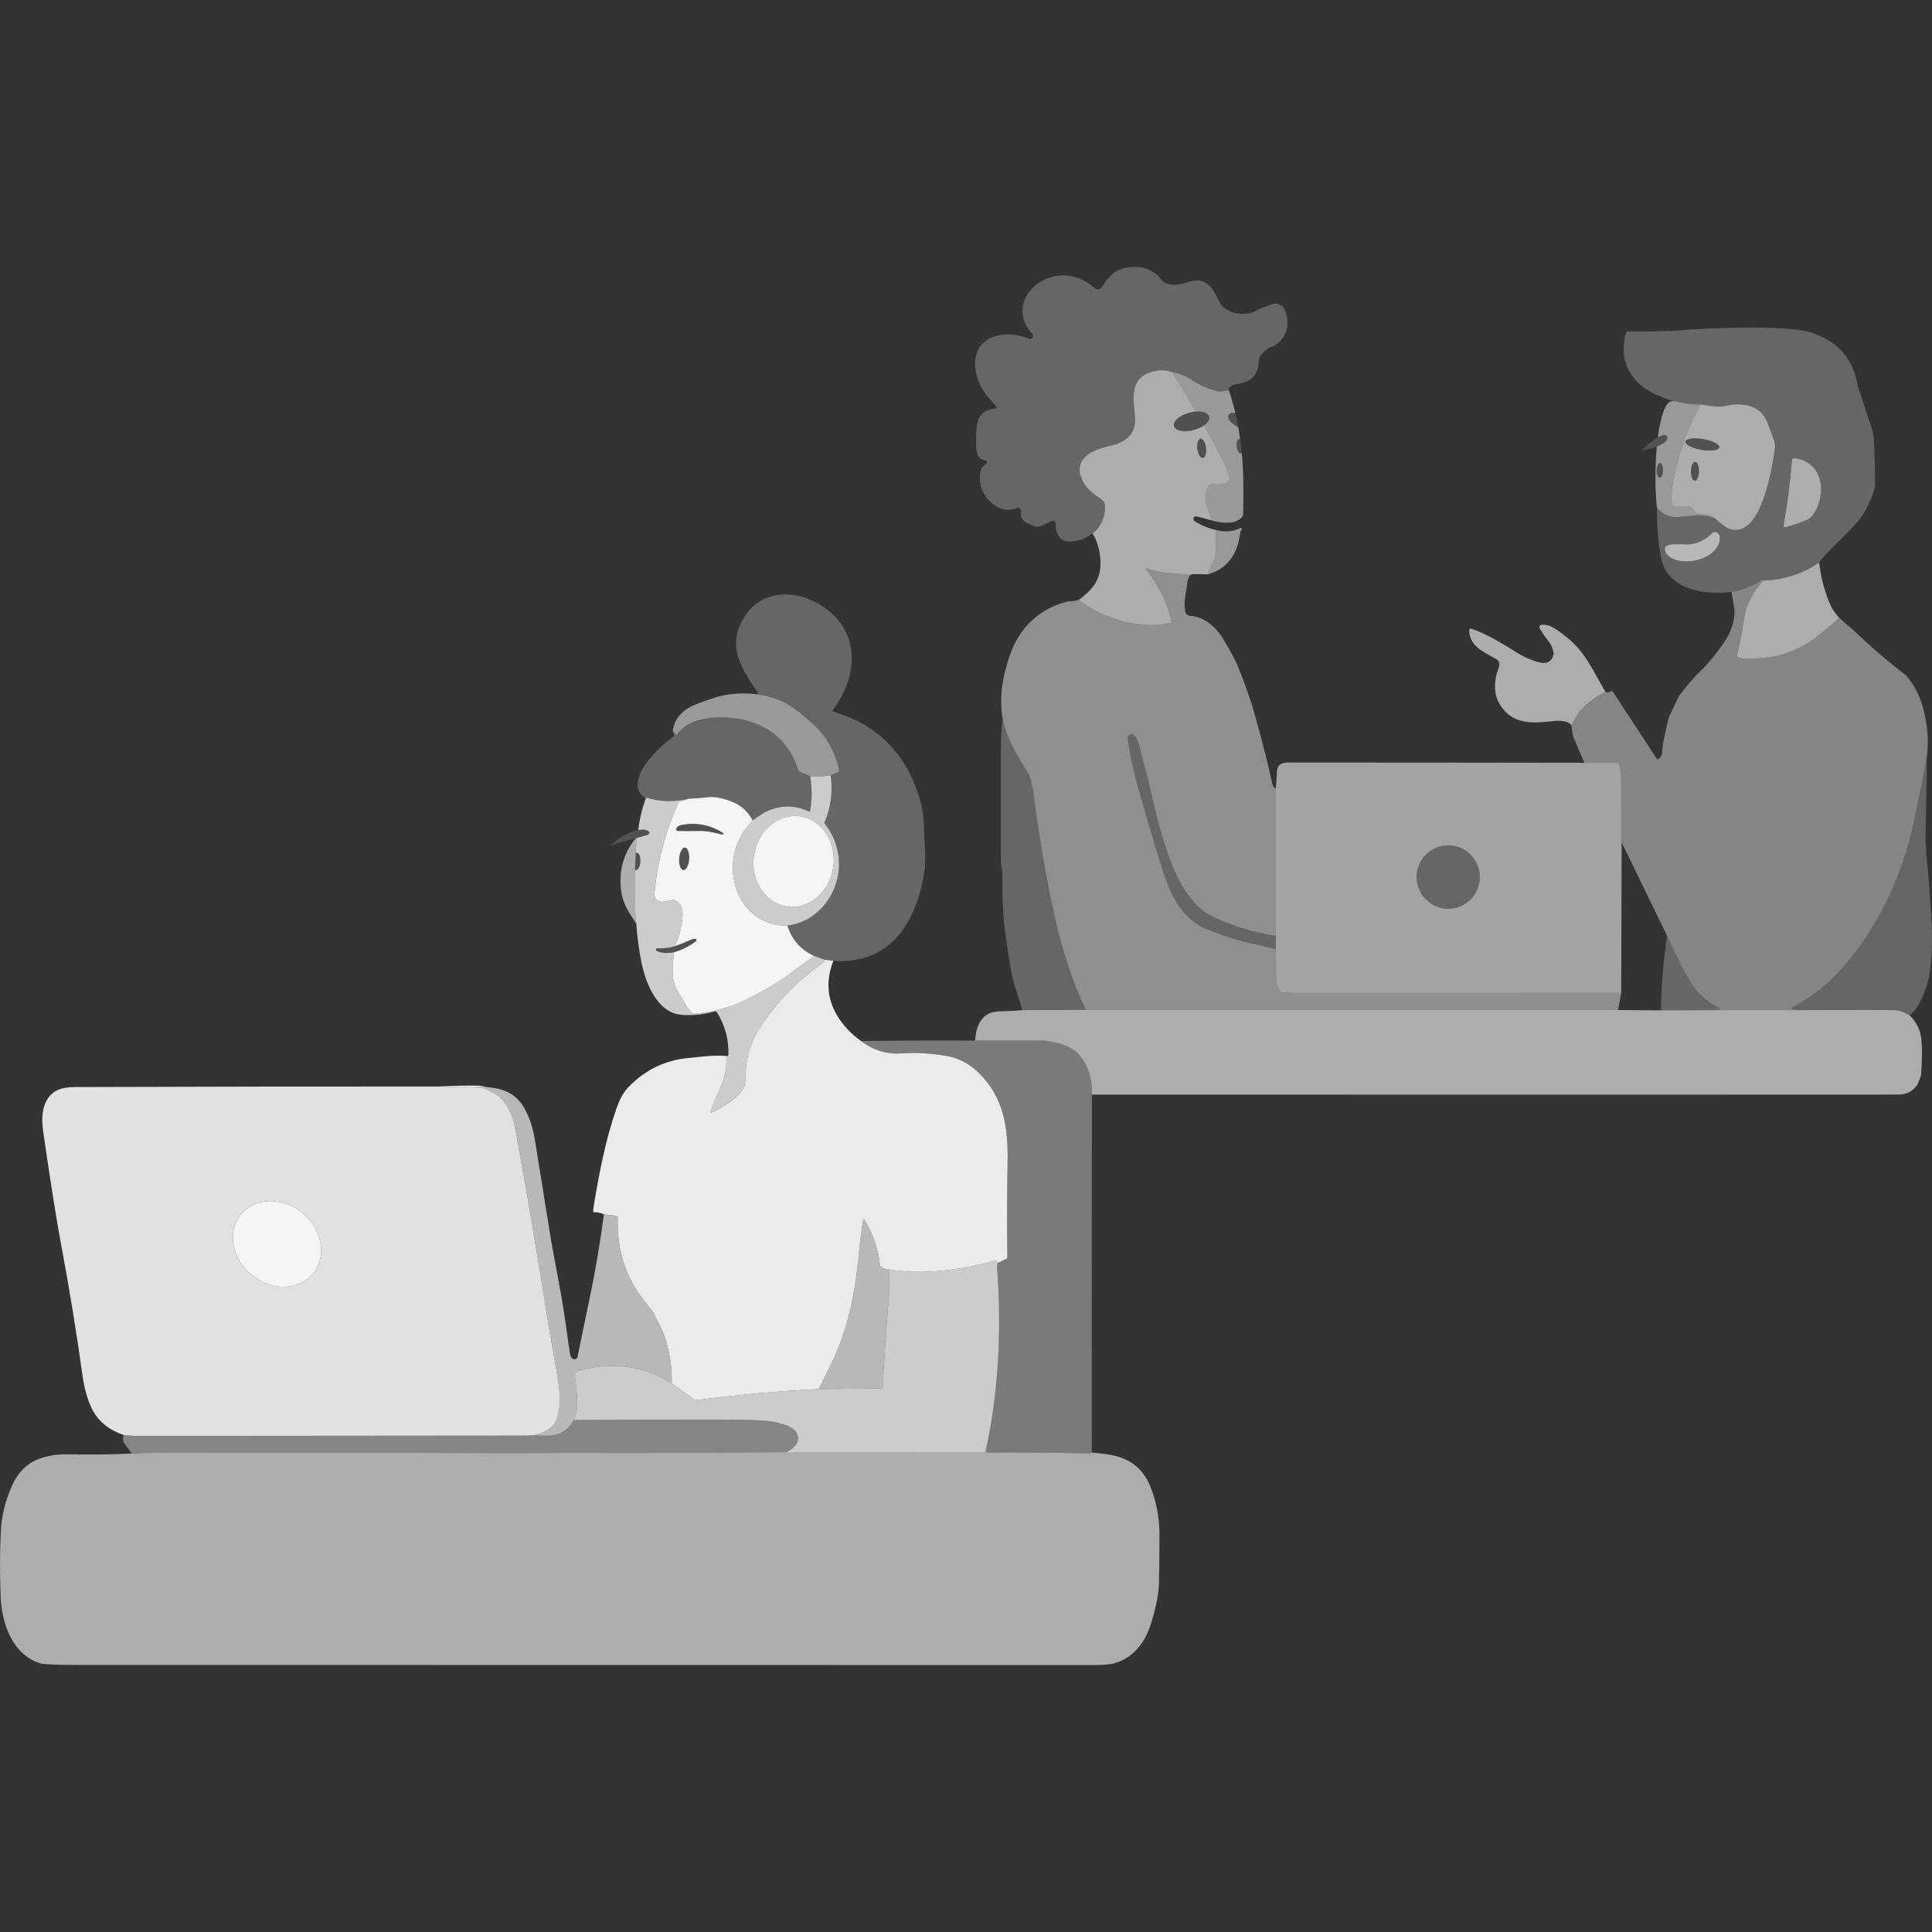 <?xml version="1.0" encoding="UTF-8" standalone="no"?>
<!DOCTYPE svg PUBLIC "-//W3C//DTD SVG 1.1//EN" "http://www.w3.org/Graphics/SVG/1.1/DTD/svg11.dtd">
<svg width="100%" height="100%" viewBox="0 0 300 300" version="1.1" xmlns="http://www.w3.org/2000/svg" xmlns:xlink="http://www.w3.org/1999/xlink" xml:space="preserve" xmlns:serif="http://www.serif.com/" style="fill-rule:evenodd;clip-rule:evenodd;stroke-linejoin:round;stroke-miterlimit:2;">
    <rect x="0" y="0" width="300" height="300" fill="#333333" stroke="none"/>
    <path d="M190.82,60.595C190.027,60.802 189.394,60.848 188.922,60.733C187.614,60.42 186.257,59.8 184.854,58.88C183.966,58.3 183.021,57.94 182.018,57.802C180.966,57.4 179.855,57.393 178.678,57.785C175.383,58.883 175.977,61.742 176.245,64.785C176.475,67.35 174.803,68.663 172.544,69.184C170.141,69.737 166.801,70.806 167.857,74.053C168.24,75.237 169.109,76.262 170.459,77.13C171.099,77.538 171.607,77.908 171.597,78.643C171.571,80.453 170.918,81.844 169.643,82.824C168.571,83.638 167.437,84.057 166.247,84.086C165.444,84.106 164.824,83.925 164.398,83.232C164.041,82.659 163.89,82.055 163.942,81.422C163.972,81.047 163.592,80.776 163.251,80.928L161.51,81.706C161.271,81.811 161.002,81.825 160.756,81.742C159.635,81.356 158.294,80.944 158.543,79.424C158.609,79.029 158.212,78.715 157.845,78.877C156.842,79.319 155.852,79.263 154.872,78.706C152.793,77.525 151.672,75.221 152.341,72.906C152.377,72.777 152.446,72.662 152.541,72.566L153.203,71.9C153.347,71.755 153.255,71.508 153.052,71.495C152.213,71.435 151.81,70.852 151.646,70.024C151.498,69.259 151.505,68.023 151.666,66.315C151.829,64.551 152.787,63.595 154.534,63.44C154.721,63.423 154.806,63.193 154.672,63.058C154.144,62.53 153.79,62.052 153.491,61.722C151.312,59.313 150.537,55.207 152.692,53.235C154.517,51.565 157.563,51.659 159.687,52.583C160.136,52.836 160.622,52.316 160.34,51.884C155.157,46.388 163.916,39.249 169.961,44.742C170.435,45.172 171.02,44.818 171.397,44.175C172.613,42.098 174.478,41.208 176.999,41.501C178.396,41.663 179.55,42.358 180.464,43.585C180.605,43.773 181.574,44.769 184.638,43.76C187.513,42.813 188.586,45.22 189.401,46.974C190.202,48.7 193.312,49.151 194.839,48.349C195.949,47.767 196.898,47.479 197.564,47.218C198.032,47.037 198.57,47.165 199.176,47.597C199.258,47.657 199.338,47.73 199.38,47.825C201.173,51.884 197.947,53.661 197.816,53.697C197.026,53.931 196.328,54.436 195.724,55.207C195.525,55.461 195.461,55.865 195.423,56.407C195.212,59.418 192.686,59.503 191.633,59.718C191.538,59.737 191.446,59.774 191.361,59.823C190.912,60.084 190.732,60.341 190.82,60.595Z" style="fill:white;fill-opacity:0.25;fill-rule:nonzero;"/>
    <path d="M282.469,87.364C280.295,88.851 277.86,89.751 275.162,90.064C274.804,90.104 274.447,90.114 274.09,90.097L273.788,90.064C273.693,90.054 273.595,90.074 273.513,90.127C272.08,91.024 270.536,91.624 268.887,91.927C258.738,92.892 258.024,86.947 258.024,86.947C257.243,83.76 257.279,78.739 257.279,78.739C258.132,79.869 259.259,80.384 260.662,80.275C261.423,80.216 262.183,80.14 262.941,80.051C264.14,79.906 265.278,80.071 266.35,80.542C267.487,81.462 268.405,82.547 270.008,82.237C273.87,81.492 275.296,72.095 275.637,69.286C275.663,69.088 275.64,68.887 275.575,68.699C275.149,67.469 274.755,66.407 274.398,65.507C273.316,62.797 270.326,62.428 267.779,63.064C267.212,63.206 265.966,63.123 264.045,62.81C262.691,62.807 261.269,62.619 259.774,62.253C250.851,59.714 252.182,53.657 252.231,52.856C252.247,52.609 252.332,52.217 252.49,51.679C252.529,51.544 252.657,51.455 252.798,51.462C253.696,51.504 259.617,51.452 261.351,51.264C263.118,51.076 276.761,50.334 280.879,51.544C282.862,52.124 284.452,53.001 285.652,54.178C287.13,55.629 288.055,57.476 288.422,59.714C288.455,59.925 288.511,60.133 288.586,60.331C288.976,61.363 289.353,62.513 289.723,63.783C290.061,64.95 290.628,66.183 290.864,67.314C291.117,68.537 291.169,75.379 291.169,75.379C291.169,75.488 291.156,75.593 291.127,75.695C290.609,77.568 289.786,79.263 288.658,80.779C287.937,81.752 282.747,86.658 282.469,87.364ZM266.802,84.667C267.13,84.018 267.33,82.57 266.173,82.623C266.068,82.626 265.963,82.665 265.881,82.735C265.881,82.735 264.719,84.132 262.787,84.472C261.588,84.683 259.577,84.228 258.738,84.815C258.476,84.996 258.457,85.329 258.584,85.623C259.631,88.044 265.339,87.564 266.802,84.667ZM277.247,81.877C278.26,81.604 279.391,81.208 280.646,80.69C280.994,80.549 281.308,80.265 281.594,79.843C283.711,76.717 283.108,71.6 278.571,71.152C278.41,71.135 278.269,71.257 278.256,71.419C277.978,74.973 277.542,78.366 276.948,81.6C276.916,81.775 277.076,81.924 277.247,81.877Z" style="fill:white;fill-opacity:0.25;"/>
    <path d="M266.802,84.667C265.339,87.564 259.631,88.044 258.584,85.623C258.457,85.329 258.476,84.996 258.738,84.815C259.577,84.228 261.588,84.683 262.787,84.472C264.719,84.132 265.881,82.735 265.881,82.735C265.963,82.665 266.068,82.626 266.173,82.623C267.33,82.57 267.13,84.018 266.802,84.667Z" style="fill:white;fill-opacity:0.65;fill-rule:nonzero;"/>
    <path d="M188.227,80.835C187.404,80.588 186.598,80.371 185.801,80.179C185.497,80.107 185.231,80.397 185.329,80.697C185.369,80.812 185.487,80.931 185.68,81.047C186.686,81.656 187.739,82.075 188.83,82.299C188.667,84.119 189.178,85.745 188.263,87.44C187.893,88.125 187.667,88.706 187.581,89.177L185.208,89.151C185.113,89.147 185.018,89.177 184.936,89.23L184.743,89.359L184.625,89.296C184.539,89.25 184.444,89.223 184.346,89.213C183.431,89.138 182.51,89.058 181.586,88.983C180.35,88.88 179.163,88.633 178.032,88.247C177.944,88.218 177.871,88.323 177.93,88.396C179.91,90.803 181.228,93.506 181.884,96.51C181.907,96.619 181.838,96.728 181.73,96.754C177.016,97.786 171.246,96.068 167.502,93.16C169.735,91.472 171.053,89.985 170.863,86.899C170.764,85.336 170.358,83.978 169.643,82.824C170.918,81.844 171.571,80.453 171.597,78.643C171.607,77.908 171.099,77.538 170.459,77.13C169.109,76.262 168.24,75.237 167.857,74.053C166.801,70.806 170.141,69.737 172.544,69.184C174.803,68.663 176.475,67.35 176.245,64.785C175.977,61.742 175.383,58.883 178.678,57.785C179.855,57.393 180.966,57.4 182.018,57.802C182.018,57.802 183.759,60.615 185.69,63.908C185.365,63.931 185.019,63.989 184.666,64.084C183.156,64.492 182.094,65.422 182.292,66.165C182.49,66.905 183.874,67.179 185.382,66.772C185.994,66.607 186.532,66.356 186.943,66.067C188.802,69.312 190.532,72.539 190.778,73.704C190.978,74.653 190.623,75.148 189.709,75.194C189.155,75.222 188.715,75.211 188.385,75.151C188.299,75.136 188.211,75.144 188.129,75.174C186.244,75.878 187.657,79.668 188.227,80.835ZM186.416,68.123C186.041,68.168 185.821,68.874 185.921,69.699C186.021,70.522 186.408,71.155 186.78,71.108C187.155,71.063 187.375,70.357 187.275,69.532C187.175,68.709 186.788,68.076 186.416,68.123Z" style="fill:white;fill-opacity:0.6;"/>
    <path d="M182.018,57.802C183.021,57.94 183.966,58.3 184.854,58.88C186.257,59.8 187.614,60.42 188.922,60.733C189.394,60.848 190.027,60.802 190.82,60.595C191.212,61.791 191.538,62.96 191.809,64.104C191.309,64.057 190.915,64.175 190.773,64.459C190.526,64.955 191.142,65.772 192.151,66.281L192.278,66.343C192.392,66.969 192.49,67.588 192.576,68.201C192.521,68.171 192.466,68.158 192.41,68.165C192.127,68.199 191.96,68.733 192.036,69.357C192.112,69.98 192.404,70.459 192.686,70.423C192.737,70.417 192.783,70.395 192.826,70.36C193.13,73.624 193.103,76.744 193.033,79.846C193.033,79.949 193.004,80.047 192.951,80.13C192.059,81.574 189.542,81.211 188.227,80.835C187.657,79.668 186.244,75.878 188.129,75.174C188.211,75.144 188.299,75.136 188.385,75.151C188.715,75.211 189.155,75.222 189.709,75.194C190.623,75.148 190.978,74.653 190.778,73.704C190.532,72.539 188.802,69.312 186.943,66.067C187.547,65.642 187.875,65.134 187.757,64.692C187.605,64.124 186.757,63.831 185.69,63.908C183.759,60.615 182.018,57.802 182.018,57.802Z" style="fill:white;fill-opacity:0.5;"/>
    <path d="M257.429,67.924C257.832,64.821 258.549,62.475 259.525,62.322C259.58,62.314 259.633,62.25 259.774,62.253C261.269,62.619 262.691,62.807 264.045,62.81C261.859,66.836 260.393,71.178 259.646,75.844C259.544,76.487 259.525,77.242 259.59,78.102C259.613,78.435 259.889,78.692 260.22,78.692L262.242,78.692C262.432,78.692 262.61,78.778 262.724,78.923L263.144,79.447C263.324,79.675 263.6,79.8 263.888,79.79C265.071,79.744 265.891,79.995 266.35,80.542C265.278,80.071 264.14,79.906 262.941,80.051C262.183,80.14 261.423,80.216 260.662,80.275C259.259,80.384 258.132,79.869 257.279,78.739C256.974,75.889 256.986,72.38 257.272,69.337C258.284,68.935 259.178,68.368 258.851,67.725C258.671,67.372 258.089,67.548 257.429,67.924ZM257.761,71.906C258.032,71.911 258.243,72.43 258.23,73.066C258.217,73.701 257.986,74.21 257.713,74.205C257.441,74.2 257.231,73.681 257.244,73.045C257.256,72.41 257.488,71.901 257.761,71.906Z" style="fill:white;fill-opacity:0.5;"/>
    <path d="M266.35,80.542C265.891,79.995 265.071,79.744 263.888,79.79C263.6,79.8 263.324,79.675 263.144,79.447L262.724,78.923C262.61,78.778 262.432,78.692 262.242,78.692L260.22,78.692C259.889,78.692 259.613,78.435 259.59,78.102C259.525,77.242 259.544,76.487 259.646,75.844C260.393,71.178 261.859,66.836 264.045,62.81C265.966,63.123 267.212,63.206 267.779,63.064C270.326,62.428 273.316,62.797 274.398,65.507C274.755,66.407 275.149,67.469 275.575,68.699C275.64,68.887 275.663,69.088 275.637,69.286C275.296,72.095 273.87,81.492 270.008,82.237C268.405,82.547 267.487,81.462 266.35,80.542ZM261.697,68.561C261.62,69.025 262.737,69.602 264.198,69.854C265.658,70.103 266.904,69.932 266.984,69.47C267.061,69.005 265.943,68.428 264.483,68.177C263.023,67.927 261.777,68.099 261.697,68.561ZM263.217,71.716C262.868,71.709 262.573,72.359 262.557,73.17C262.541,73.981 262.809,74.644 263.156,74.65C263.504,74.657 263.8,74.007 263.816,73.196C263.832,72.385 263.563,71.722 263.217,71.716Z" style="fill:white;fill-opacity:0.6;fill-rule:nonzero;"/>
    <path d="M185.69,63.908C186.757,63.831 187.605,64.124 187.757,64.692C187.875,65.134 187.547,65.642 186.943,66.067C186.532,66.356 185.994,66.607 185.382,66.772C183.874,67.179 182.49,66.905 182.292,66.165C182.094,65.422 183.156,64.492 184.666,64.084C185.019,63.989 185.365,63.931 185.69,63.908Z" style="fill:white;fill-opacity:0.15;"/>
    <path d="M192.278,66.343C192.235,66.323 192.193,66.303 192.151,66.281C191.142,65.772 190.526,64.955 190.773,64.459C190.915,64.175 191.309,64.057 191.809,64.104C191.989,64.861 192.144,65.606 192.278,66.343Z" style="fill:white;fill-opacity:0.15;"/>
    <path d="M261.697,68.561C261.777,68.099 263.023,67.927 264.483,68.177C265.943,68.428 267.061,69.005 266.984,69.47C266.904,69.932 265.658,70.103 264.198,69.854C262.737,69.602 261.62,69.025 261.697,68.561Z" style="fill:white;fill-opacity:0.15;fill-rule:nonzero;"/>
    <path d="M257.272,69.337C256.193,69.766 254.98,70.008 254.973,69.958C254.947,69.792 256.303,68.567 257.429,67.924C258.089,67.548 258.671,67.372 258.851,67.725C259.178,68.368 258.284,68.935 257.272,69.337Z" style="fill:white;fill-opacity:0.15;"/>
    <path d="M186.416,68.123C186.788,68.076 187.175,68.709 187.275,69.532C187.375,70.357 187.155,71.063 186.78,71.108C186.408,71.155 186.021,70.522 185.921,69.699C185.821,68.874 186.041,68.168 186.416,68.123Z" style="fill:white;fill-opacity:0.15;fill-rule:nonzero;"/>
    <path d="M192.826,70.36C192.783,70.395 192.737,70.417 192.686,70.423C192.404,70.459 192.112,69.98 192.036,69.357C191.96,68.733 192.127,68.199 192.41,68.165C192.466,68.158 192.521,68.171 192.576,68.201C192.677,68.928 192.759,69.647 192.826,70.36Z" style="fill:white;fill-opacity:0.15;"/>
    <path d="M277.247,81.877C277.076,81.924 276.916,81.775 276.948,81.6C277.542,78.366 277.978,74.973 278.256,71.419C278.269,71.257 278.41,71.135 278.571,71.152C283.108,71.6 283.711,76.717 281.594,79.843C281.308,80.265 280.994,80.549 280.646,80.69C279.391,81.208 278.26,81.604 277.247,81.877Z" style="fill:white;fill-opacity:0.6;fill-rule:nonzero;"/>
    <path d="M263.217,71.716C263.563,71.722 263.832,72.385 263.816,73.196C263.8,74.007 263.504,74.657 263.156,74.65C262.809,74.644 262.541,73.981 262.557,73.17C262.573,72.359 262.868,71.709 263.217,71.716Z" style="fill:white;fill-opacity:0.15;fill-rule:nonzero;"/>
    <path d="M257.761,71.906C258.032,71.911 258.243,72.43 258.23,73.066C258.217,73.701 257.986,74.21 257.713,74.205C257.441,74.2 257.231,73.681 257.244,73.045C257.256,72.41 257.488,71.901 257.761,71.906Z" style="fill:white;fill-opacity:0.15;"/>
    <path d="M187.581,89.177C187.667,88.706 187.893,88.125 188.263,87.44C189.178,85.745 188.667,84.119 188.83,82.299C190.204,82.659 191.466,82.557 192.61,81.996C192.748,81.927 192.886,82.092 192.794,82.217C192.672,82.379 192.6,82.563 192.574,82.774C192.118,86.233 190.456,88.369 187.581,89.177Z" style="fill:white;fill-opacity:0.5;fill-rule:nonzero;"/>
    <path d="M282.469,87.364C282.787,89.926 283.42,92.207 284.36,94.215C284.6,94.723 285.016,95.3 285.609,95.943C285.049,96.444 284.026,97.301 282.548,98.518C279.758,100.813 276.647,102.039 273.221,102.197C271.838,102.26 270.73,102.392 269.887,102.046C269.753,101.99 269.677,101.841 269.72,101.7C270.323,99.583 270.549,97.341 271.021,95.119C271.408,93.308 272.415,91.812 273.526,90.453C273.611,90.348 273.716,90.265 273.837,90.212L274.09,90.097C274.447,90.114 274.804,90.104 275.162,90.064C277.86,89.751 280.295,88.851 282.469,87.364Z" style="fill:white;fill-opacity:0.6;fill-rule:nonzero;"/>
    <path d="M184.743,89.359C184.516,89.771 184.385,90.16 184.352,90.526C184.31,90.977 184.215,91.637 184.061,92.501C183.916,93.335 183.907,94.136 184.031,94.908C184.093,95.3 184.421,95.597 184.815,95.623C187.149,95.781 188.981,97.542 190.05,99.398C190.899,100.869 191.62,102.039 192.23,103.513C193.335,106.184 194.236,108.775 194.934,111.291C196.124,115.57 196.993,119.009 197.541,121.611C197.632,122.043 197.813,122.316 198.082,122.425L198.111,145.33C194.921,144.839 191.856,143.932 188.922,142.617C187.903,142.158 187.077,141.66 186.447,141.12C184.231,139.214 182.667,136.204 181.671,133.461C180.53,130.322 179.606,127.074 178.897,123.714C178.35,121.113 177.589,118.521 176.944,115.953C176.819,115.452 176.626,114.951 176.363,114.453C176.144,114.031 175.629,113.889 175.288,114.153C175.101,114.298 175.046,114.575 175.114,114.98C175.56,117.555 176.019,119.705 176.491,121.436C177.685,125.798 179.058,130.434 180.612,135.347C181.864,139.313 183.802,142.996 187.876,144.506C190.322,145.413 192.102,145.99 193.217,146.237C194.833,146.596 196.459,146.979 198.101,147.381C198.101,148.828 198.121,150.338 198.16,151.905C198.177,152.627 198.363,153.27 198.721,153.84C198.776,153.932 198.865,153.998 198.967,154.031C199.301,154.14 200.075,154.193 201.288,154.193C218.062,154.203 234.879,154.196 251.742,154.176L251.251,156.837L168.614,156.817C167.739,154.885 167.204,153.662 167.007,153.148C165.673,149.636 164.611,146.118 163.828,142.594C162.474,136.517 161.366,130.124 160.504,123.414C160.29,121.736 159.995,120.602 159.625,120.018C159.277,119.471 158.776,118.657 158.124,117.575C157.009,115.725 156.199,113.774 155.698,111.719C155.131,108.337 155.629,105.237 156.75,101.907C158.222,97.532 161.333,94.472 165.831,93.388C165.919,93.364 166.011,93.355 166.106,93.358C166.581,93.368 167.047,93.302 167.502,93.16C171.246,96.068 177.016,97.786 181.73,96.754C181.838,96.728 181.907,96.619 181.884,96.51C181.228,93.506 179.91,90.803 177.93,88.396C177.871,88.323 177.944,88.218 178.032,88.247C179.163,88.633 180.35,88.88 181.586,88.983C182.51,89.058 183.431,89.138 184.346,89.213C184.444,89.223 184.539,89.25 184.625,89.296L184.743,89.359Z" style="fill:white;fill-opacity:0.45;fill-rule:nonzero;"/>
    <path d="M246.005,118.445L244.343,114.509C244.281,114.374 244.239,114.229 244.216,114.08L243.999,112.58C244.586,111.528 244.979,110.879 245.173,110.638C245.973,109.636 246.92,108.808 248.015,108.152C248.458,107.888 248.871,107.634 249.261,107.387C249.52,107.582 249.831,107.562 250.195,107.328C250.274,107.275 250.382,107.301 250.434,107.38L257.217,117.756C257.325,117.921 257.571,117.921 257.676,117.753L258.007,117.236C258.056,117.156 258.086,117.071 258.089,116.978C258.141,115.419 258.502,114.182 259.082,111.571C259.105,111.475 259.135,111.38 259.177,111.291L260.679,108.145C260.695,108.116 260.711,108.089 260.728,108.063C261.669,106.747 262.862,105.373 264.314,103.932C264.95,103.302 265.544,102.633 266.098,101.924C267.796,99.744 269.274,97.872 269.333,95.02C269.34,94.72 269.271,94.205 269.127,93.473C269.025,92.962 268.943,92.445 268.887,91.927C270.536,91.624 272.08,91.024 273.513,90.127C273.595,90.074 273.693,90.054 273.788,90.064L274.09,90.097L273.837,90.212C273.716,90.265 273.611,90.348 273.526,90.453C272.415,91.812 271.408,93.308 271.021,95.119C270.549,97.341 270.323,99.583 269.72,101.7C269.677,101.841 269.753,101.99 269.887,102.046C270.73,102.392 271.838,102.26 273.221,102.197C276.647,102.039 279.758,100.813 282.548,98.518C284.026,97.301 285.049,96.444 285.609,95.943C286.439,96.734 287.471,97.529 288.196,98.224C290.651,100.575 293.175,102.735 295.768,104.703C295.87,104.779 295.962,104.868 296.047,104.964C297.394,106.517 298.322,108.465 298.837,110.809C299.352,113.16 299.473,115.392 299.204,117.506C298.696,120.305 298.014,123.688 297.162,127.654C295.614,134.865 292.798,141.318 288.711,147.018C285.888,150.955 282.492,154.305 278.247,156.461C278.106,156.534 278.148,156.748 278.309,156.758L279.85,156.854L265.73,156.86L266.881,156.755C267.006,156.745 267.038,156.573 266.927,156.517C265.357,155.729 264.055,154.658 263.016,153.303C262.6,152.759 261.865,151.456 260.81,149.389C260.125,148.05 259.479,146.695 258.872,145.327L251.808,130.81C251.762,127.905 251.741,124.845 251.742,121.627C251.743,120.635 251.655,119.704 251.47,118.835C251.425,118.623 251.247,118.465 251.031,118.452C251.031,118.452 249.124,118.449 246.005,118.445Z" style="fill:white;fill-opacity:0.4;"/>
    <path d="M129.4,149.194L128.085,149.033L126.433,148.429C124.375,147.526 122.981,145.96 122.257,143.728C124.247,143.441 125.919,142.636 127.266,141.318C130.944,137.72 131.292,131.96 128.099,127.954C128.026,127.865 128.01,127.743 128.056,127.638C129.03,125.32 129.341,122.9 128.987,120.378L130.115,119.89C130.246,119.834 130.318,119.695 130.288,119.557C129.669,116.619 128.213,114.14 125.915,112.125C124.411,110.803 123.234,109.899 122.391,109.408C120.89,108.538 119.136,107.99 117.13,107.766C117.356,107.809 117.517,107.786 117.618,107.694C117.677,107.638 117.687,107.549 117.641,107.483C115.14,103.879 112.868,100.374 115.402,96.078C117.992,91.683 123.106,91.413 127.194,93.81C133.606,97.568 133.472,104.825 129.285,110.272C129.236,110.335 129.262,110.424 129.334,110.453C129.905,110.674 130.364,110.842 130.711,110.958C135.052,112.438 138.386,115.148 140.716,119.088C141.526,120.463 142.224,122.119 142.805,124.061C143.264,125.587 143.493,127.213 143.496,128.93C143.5,129.326 143.549,130.427 143.647,132.231C143.713,133.418 143.667,134.512 143.506,135.518C143.034,138.449 142.221,140.942 141.067,142.999C138.563,147.467 134.675,149.531 129.4,149.194Z" style="fill:white;fill-opacity:0.25;fill-rule:nonzero;"/>
    <path d="M249.261,107.387C248.871,107.634 248.458,107.888 248.015,108.152C246.92,108.808 245.973,109.636 245.173,110.638C244.979,110.879 244.586,111.528 243.999,112.58C243.085,111.686 241.652,111.914 240.377,112.049C237.335,112.366 234.637,112.247 232.883,109.372C231.84,107.661 231.994,105.435 232.752,103.605C232.847,103.378 232.843,103.101 232.745,102.768C232.696,102.606 232.496,102.428 232.142,102.234C229.985,101.03 228.225,100.246 228.129,97.862C228.123,97.697 228.284,97.575 228.441,97.624C229.31,97.891 230.267,98.307 231.313,98.864C232.729,99.619 234.099,100.417 235.423,101.258C236.135,101.709 236.758,102.042 237.299,102.257C238.829,102.867 240.898,103.754 241.259,101.406C241.268,101.343 241.173,101.024 240.97,100.447C240.878,100.186 240.701,99.889 240.439,99.56C239.941,98.923 239.488,98.267 239.079,97.588C238.941,97.361 239.079,97.067 239.341,97.028C240.754,96.81 242.177,98.096 243.38,99.039C246.127,101.185 247.579,104.525 249.261,107.387Z" style="fill:white;fill-opacity:0.6;fill-rule:nonzero;"/>
    <path d="M117.13,107.766C119.136,107.99 120.89,108.538 122.391,109.408C123.234,109.899 124.411,110.803 125.915,112.125C128.213,114.14 129.669,116.619 130.288,119.557C130.318,119.695 130.246,119.834 130.115,119.89L128.987,120.378C127.954,120.579 126.895,120.625 125.81,120.513L124.397,119.923C124.148,119.817 123.958,119.609 123.876,119.356C122.611,115.488 119.972,113.002 115.959,111.901C112.786,111.03 107.338,110.951 105.148,114.018C105.095,114.093 104.981,114.097 104.922,114.021L104.466,113.437C104.725,111.772 105.689,110.519 107.354,109.682C107.908,109.402 109.039,108.976 110.747,108.406C112.691,107.756 114.819,107.542 117.13,107.766Z" style="fill:white;fill-opacity:0.5;fill-rule:nonzero;"/>
    <path d="M125.81,120.513C126.102,122.369 126.099,124.163 125.801,125.894C125.784,125.986 125.686,126.039 125.604,125.999C123.299,124.947 121.021,124.99 118.772,126.128C118.179,126.428 117.595,126.919 117.022,127.302C116.989,127.321 116.946,127.325 116.91,127.308C116.881,127.295 116.851,127.285 116.825,127.278C116.048,125.9 114.933,124.944 113.475,124.41C112.035,123.886 110.862,123.678 109.947,123.787C108.888,123.915 107.895,123.995 106.971,124.024C104.673,124.555 102.565,124.522 100.64,123.919C100.545,123.889 100.467,123.886 100.404,123.912C100.329,123.942 100.27,123.995 100.231,124.067C99.906,123.589 99.375,123.332 99.191,122.821C98.113,119.755 102.476,115.969 104.541,114.39C104.62,114.331 104.656,114.229 104.633,114.13L104.466,113.437L104.922,114.021C104.981,114.097 105.095,114.093 105.148,114.018C107.338,110.951 112.786,111.03 115.959,111.901C119.972,113.002 122.611,115.488 123.876,119.356C123.958,119.609 124.148,119.817 124.397,119.923L125.81,120.513Z" style="fill:white;fill-opacity:0.25;fill-rule:nonzero;"/>
    <path d="M168.614,156.817L158.766,156.854C158.402,155.733 158.051,154.631 157.711,153.547C157.343,152.376 157.071,151.255 156.898,150.18C156.265,146.313 155.894,143.54 155.793,141.865C155.658,139.702 155.612,137.714 155.649,135.9C155.662,135.198 155.419,134.305 155.416,133.714C155.409,126.088 155.406,120.318 155.409,116.405C155.409,114.819 155.504,113.259 155.698,111.719C156.199,113.774 157.009,115.725 158.124,117.575C158.776,118.657 159.277,119.471 159.625,120.018C159.995,120.602 160.29,121.736 160.504,123.414C161.366,130.124 162.474,136.517 163.828,142.594C164.611,146.118 165.673,149.636 167.007,153.148C167.204,153.662 167.739,154.885 168.614,156.817Z" style="fill:white;fill-opacity:0.25;fill-rule:nonzero;"/>
    <path d="M198.111,145.33L198.101,147.381C196.459,146.979 194.833,146.596 193.217,146.237C192.102,145.99 190.322,145.413 187.876,144.506C183.802,142.996 181.864,139.313 180.612,135.347C179.058,130.434 177.685,125.798 176.491,121.436C176.019,119.705 175.56,117.555 175.114,114.98C175.046,114.575 175.101,114.298 175.288,114.153C175.629,113.889 176.144,114.031 176.363,114.453C176.626,114.951 176.819,115.452 176.944,115.953C177.589,118.521 178.35,121.113 178.897,123.714C179.606,127.074 180.53,130.322 181.671,133.461C182.667,136.204 184.231,139.214 186.447,141.12C187.077,141.66 187.903,142.158 188.922,142.617C191.856,143.932 194.921,144.839 198.111,145.33Z" style="fill:white;fill-opacity:0.25;fill-rule:nonzero;"/>
    <path d="M299.204,117.506C299.204,117.506 299.034,128.363 299.017,128.98C298.981,130.618 299.066,132.399 299.276,134.318C299.581,137.081 299.814,141.11 299.945,143.606C300.079,146.174 299.968,148.7 299.611,151.189C299.506,151.914 299.332,152.627 299.086,153.329C298.489,155.034 297.916,156.435 296.542,157.674C295.67,157.154 294.91,156.883 294.264,156.867C292.267,156.817 287.465,156.811 279.85,156.854L278.309,156.758C278.148,156.748 278.106,156.534 278.247,156.461C282.492,154.305 285.888,150.955 288.711,147.018C292.798,141.318 295.614,134.865 297.162,127.654C298.014,123.688 298.696,120.305 299.204,117.506Z" style="fill:white;fill-opacity:0.25;fill-rule:nonzero;"/>
    <path d="M251.031,118.452C251.247,118.465 251.425,118.623 251.47,118.835C251.655,119.704 251.743,120.635 251.742,121.627C251.741,124.845 251.762,127.905 251.808,130.81L251.742,154.176C234.879,154.196 218.062,154.203 201.288,154.193C200.075,154.193 199.301,154.14 198.967,154.031C198.865,153.998 198.776,153.932 198.721,153.84C198.363,153.27 198.177,152.627 198.16,151.905C198.121,150.338 198.101,148.828 198.101,147.381L198.111,145.33L198.082,122.425C198.163,122.059 198.229,121.176 198.281,119.768C198.318,118.861 198.872,118.409 199.947,118.406C211.564,118.398 235.57,118.43 246.005,118.445L251.031,118.452ZM229.782,136.187C229.782,133.464 227.585,131.255 224.877,131.255C222.17,131.255 219.973,133.464 219.973,136.187C219.973,138.911 222.17,141.12 224.877,141.12C227.585,141.12 229.782,138.911 229.782,136.187Z" style="fill:white;fill-opacity:0.55;"/>
    <path d="M128.987,120.378C129.341,122.9 129.03,125.32 128.056,127.638C128.01,127.743 128.026,127.865 128.099,127.954C131.292,131.96 130.944,137.72 127.266,141.318C125.919,142.636 124.247,143.441 122.257,143.728C121.549,143.718 121.024,143.685 120.68,143.626C116.73,142.92 114.16,139.616 113.842,135.676C113.593,132.574 114.543,129.893 116.694,127.628C116.743,127.575 116.786,127.46 116.825,127.278C116.851,127.285 116.881,127.295 116.91,127.308C116.946,127.325 116.989,127.321 117.022,127.302C117.595,126.919 118.179,126.428 118.772,126.128C121.021,124.99 123.299,124.947 125.604,125.999C125.686,126.039 125.784,125.986 125.801,125.894C126.099,124.163 126.102,122.369 125.81,120.513C126.895,120.625 127.954,120.579 128.987,120.378ZM124.244,126.759C120.844,126.26 117.631,128.993 117.07,132.864C116.51,136.735 118.811,140.276 122.211,140.775C125.61,141.275 128.823,138.541 129.384,134.671C129.944,130.8 127.643,127.259 124.244,126.759Z" style="fill:white;fill-opacity:0.75;fill-rule:nonzero;"/>
    <path d="M116.825,127.278C116.786,127.46 116.743,127.575 116.694,127.628C114.543,129.893 113.593,132.574 113.842,135.676C114.16,139.616 116.73,142.92 120.68,143.626C121.024,143.685 121.549,143.718 122.257,143.728C122.981,145.96 124.375,147.526 126.433,148.429C124.889,149.567 123.358,150.681 121.84,151.779C120.46,152.778 118.52,153.899 116.018,155.149C113.491,156.412 110.78,157.163 107.879,157.404C107.689,157.421 107.502,157.348 107.371,157.21L106.846,156.639C106.817,156.61 106.79,156.573 106.767,156.534C106.417,155.944 105.915,155.099 105.266,154.008C104.6,152.89 104.335,151.548 104.466,149.986C104.525,149.29 104.587,148.584 104.656,147.869C105.849,147.526 106.987,146.959 108.066,146.164C108.226,146.049 108.154,145.795 107.957,145.779C107.757,145.762 107.541,145.808 107.312,145.91C106.495,146.276 105.656,146.619 104.791,146.936C105.45,145.488 105.843,143.995 105.974,142.448C106.036,141.71 105.938,141.087 105.682,140.579C105.505,140.23 105.197,139.962 104.755,139.778C104.659,139.738 104.551,139.725 104.45,139.742L102.866,140.032C102.827,140.038 102.788,140.038 102.745,140.032C101.922,139.906 101.548,139.451 101.624,138.663C102.093,133.82 103.319,129.164 105.309,124.697C105.348,124.608 105.423,124.539 105.518,124.506L106.971,124.024C107.895,123.995 108.888,123.915 109.947,123.787C110.862,123.678 112.035,123.886 113.475,124.41C114.933,124.944 116.048,125.9 116.825,127.278ZM112.301,129.547C112.367,129.494 112.36,129.395 112.291,129.349C110.288,128.086 108.144,127.668 105.863,128.093C105.459,128.169 105.177,128.34 105.02,128.607C104.912,128.792 105.04,129.026 105.253,129.033C105.905,129.056 107.082,129.056 108.79,129.033C109.829,129.019 110.99,129.293 112.075,129.583C112.163,129.606 112.239,129.596 112.301,129.547ZM106.361,131.615C105.931,131.585 105.528,132.343 105.461,133.307C105.394,134.272 105.689,135.079 106.118,135.108C106.548,135.139 106.951,134.38 107.018,133.416C107.085,132.452 106.79,131.644 106.361,131.615Z" style="fill:white;fill-opacity:0.95;fill-rule:nonzero;"/>
    <path d="M98.808,143.447C98.506,141.261 98.521,137.873 98.609,135.062C98.652,135.089 98.698,135.105 98.746,135.108C98.792,135.112 98.837,135.103 98.881,135.084C99.156,134.967 99.391,134.448 99.436,133.811C99.476,133.232 99.346,132.727 99.13,132.524C99.07,132.468 99.003,132.435 98.932,132.43C98.857,132.425 98.783,132.451 98.713,132.503C98.782,131.105 98.848,130.169 98.85,130.134L98.871,130.128L100.585,129.633C100.873,129.55 100.91,129.15 100.64,129.016C100.221,128.807 99.706,128.769 99.1,128.891C99.313,127.173 99.69,125.567 100.231,124.067C100.27,123.995 100.329,123.942 100.404,123.912C100.467,123.886 100.545,123.889 100.64,123.919C102.565,124.522 104.673,124.555 106.971,124.024L105.518,124.506C105.423,124.539 105.348,124.608 105.309,124.697C103.319,129.164 102.093,133.82 101.624,138.663C101.548,139.451 101.922,139.906 102.745,140.032C102.788,140.038 102.827,140.038 102.866,140.032L104.45,139.742C104.551,139.725 104.659,139.738 104.755,139.778C105.197,139.962 105.505,140.23 105.682,140.579C105.938,141.087 106.036,141.71 105.974,142.448C105.843,143.995 105.45,145.488 104.791,146.936C103.948,147.193 103.04,147.302 102.073,147.259C101.84,147.249 101.768,147.569 101.978,147.664C102.722,148.007 103.614,148.077 104.656,147.869C104.587,148.584 104.525,149.29 104.466,149.986C104.335,151.548 104.6,152.89 105.266,154.008L106.767,156.534C106.79,156.573 106.817,156.61 106.846,156.639L107.371,157.21C107.502,157.348 107.689,157.421 107.879,157.404C110.78,157.163 113.491,156.412 116.018,155.149C118.52,153.899 120.46,152.778 121.84,151.779C123.358,150.681 124.889,149.567 126.433,148.429L128.085,149.033C127.99,149.287 127.908,149.442 127.836,149.491C123.945,152.149 120.696,155.472 118.09,159.458C116.497,161.901 115.74,164.509 115.776,167.361C115.792,168.502 115.337,169.475 114.412,170.279C113.288,171.252 111.986,172.083 110.508,172.772C110.4,172.821 110.285,172.719 110.324,172.607C111.154,170.167 112.73,167.826 112.793,165.07C112.803,164.701 112.819,164.335 112.842,163.975L112.943,163.959C113.035,163.942 113.104,163.863 113.107,163.768C113.176,161.404 112.586,159.221 111.344,157.223C111.258,157.084 111.098,157.022 110.94,157.061C109.108,157.562 107.357,157.731 105.682,157.562C102.027,157.193 100.208,152.561 99.585,149.343C99.162,147.137 98.903,145.172 98.808,143.447Z" style="fill:white;fill-opacity:0.75;"/>
    <path d="M124.244,126.759C127.643,127.259 129.944,130.8 129.384,134.671C128.823,138.541 125.61,141.275 122.211,140.775C118.811,140.276 116.51,136.735 117.07,132.864C117.631,128.993 120.844,126.26 124.244,126.759Z" style="fill:white;fill-opacity:0.95;fill-rule:nonzero;"/>
    <path d="M112.301,129.547C112.239,129.596 112.163,129.606 112.075,129.583C110.99,129.293 109.829,129.019 108.79,129.033C107.082,129.056 105.905,129.056 105.253,129.033C105.04,129.026 104.912,128.792 105.02,128.607C105.177,128.34 105.459,128.169 105.863,128.093C108.144,127.668 110.288,128.086 112.291,129.349C112.36,129.395 112.367,129.494 112.301,129.547Z" style="fill:white;fill-opacity:0.15;fill-rule:nonzero;"/>
    <path d="M98.686,130.183C98.086,130.338 95.997,130.824 95.041,131.304C95.012,131.317 94.979,131.311 94.959,131.284C94.94,131.258 94.943,131.222 94.966,131.199C96.185,129.992 97.562,129.224 99.1,128.891C99.706,128.769 100.221,128.807 100.64,129.016C100.91,129.15 100.873,129.55 100.585,129.633L98.871,130.128L98.85,130.134C98.846,130.14 98.788,130.157 98.686,130.183Z" style="fill:white;fill-opacity:0.15;"/>
    <path d="M98.609,135.062C98.521,137.873 98.506,141.261 98.808,143.447C97.739,141.786 96.749,140.464 96.467,138.426C96.036,135.317 96.775,132.57 98.686,130.183C98.788,130.157 98.846,130.14 98.85,130.134C98.848,130.169 98.782,131.105 98.713,132.503C98.676,133.247 98.639,134.123 98.609,135.062Z" style="fill:white;fill-opacity:0.6;"/>
    <path d="M229.782,136.187C229.782,138.911 227.585,141.12 224.877,141.12C222.17,141.12 219.973,138.911 219.973,136.187C219.973,133.464 222.17,131.255 224.877,131.255C227.585,131.255 229.782,133.464 229.782,136.187Z" style="fill:white;fill-opacity:0.25;fill-rule:nonzero;"/>
    <path d="M106.361,131.615C106.79,131.644 107.085,132.452 107.018,133.416C106.951,134.38 106.548,135.139 106.118,135.108C105.689,135.079 105.394,134.272 105.461,133.307C105.528,132.343 105.931,131.585 106.361,131.615Z" style="fill:white;fill-opacity:0.15;fill-rule:nonzero;"/>
    <path d="M98.881,135.084C98.837,135.103 98.792,135.112 98.746,135.108C98.698,135.105 98.652,135.089 98.609,135.062C98.639,134.123 98.676,133.247 98.713,132.503C98.783,132.451 98.857,132.425 98.932,132.43C99.003,132.435 99.07,132.468 99.13,132.524C99.346,132.727 99.476,133.232 99.436,133.811C99.391,134.448 99.156,134.967 98.881,135.084Z" style="fill:white;fill-opacity:0.15;"/>
    <path d="M265.73,156.86L257.915,156.886C257.958,153.003 258.276,149.148 258.872,145.327C259.479,146.695 260.125,148.05 260.81,149.389C261.865,151.456 262.6,152.759 263.016,153.303C264.055,154.658 265.357,155.729 266.927,156.517C267.038,156.573 267.006,156.745 266.881,156.755L265.73,156.86Z" style="fill:white;fill-opacity:0.25;fill-rule:nonzero;"/>
    <path d="M104.656,147.869C103.614,148.077 102.722,148.007 101.978,147.664C101.768,147.569 101.84,147.249 102.073,147.259C103.04,147.302 103.948,147.193 104.791,146.936C105.656,146.619 106.495,146.276 107.312,145.91C107.541,145.808 107.757,145.762 107.957,145.779C108.154,145.795 108.226,146.049 108.066,146.164C106.987,146.959 105.849,147.526 104.656,147.869Z" style="fill:white;fill-opacity:0.15;fill-rule:nonzero;"/>
    <path d="M129.4,149.194C128.236,152.221 128.42,155.027 129.947,157.615C130.878,159.188 132.131,160.536 133.708,161.654C135.593,163.075 137.645,163.718 139.861,163.576C142.388,163.415 144.83,163.557 147.194,164.005C148.941,164.338 150.508,165.175 151.902,166.514C155.934,170.398 156.56,175.205 156.458,180.619C156.37,185.212 156.36,190.082 156.425,195.225C156.425,195.327 156.37,195.42 156.278,195.463L154.914,196.119C154.819,195.832 154.613,195.73 154.295,195.819C150.967,196.745 147.574,197.292 144.122,197.457C142.129,197.553 140.13,197.444 138.12,197.134C137.651,197.144 137.212,197.006 136.799,196.712C136.717,196.653 136.661,196.561 136.648,196.458C136.376,193.946 135.563,191.579 134.209,189.353C134.163,189.277 134.045,189.3 134.035,189.389C133.835,190.847 133.622,192.057 133.494,193.405C132.898,199.802 132.052,205.133 129.534,210.784C129.19,211.552 128.39,213.191 127.128,215.694C120.831,216 114.596,216.557 108.423,217.372C108.121,217.411 107.813,217.332 107.564,217.151L104.312,214.794C104.345,212.278 103.984,209.878 103.227,207.593C102.807,206.32 102.05,205.123 101.585,204.055C101.516,203.897 101.424,203.745 101.316,203.61C100.126,202.11 99.382,201.137 99.087,200.692C96.828,197.292 95.776,193.405 95.933,189.033C95.939,188.908 95.848,188.799 95.723,188.786L93.773,188.555C93.238,188.324 92.737,188.219 92.274,188.242C92.176,188.245 92.097,188.166 92.104,188.07C92.12,187.784 92.179,187.342 92.281,186.742C93.114,181.78 94.061,176.91 95.694,172.215C96.113,171.005 96.641,169.778 97.608,168.779C100.142,166.158 103.201,164.661 106.79,164.295C108.406,164.13 109.413,164.031 109.81,163.995C110.8,163.906 111.809,163.899 112.842,163.975C112.819,164.335 112.803,164.701 112.793,165.07C112.73,167.826 111.154,170.167 110.324,172.607C110.285,172.719 110.4,172.821 110.508,172.772C111.986,172.083 113.288,171.252 114.412,170.279C115.337,169.475 115.792,168.502 115.776,167.361C115.74,164.509 116.497,161.901 118.09,159.458C120.696,155.472 123.945,152.149 127.836,149.491C127.908,149.442 127.99,149.287 128.085,149.033L129.4,149.194Z" style="fill:white;fill-opacity:0.9;fill-rule:nonzero;"/>
    <path d="M158.766,156.854L168.614,156.817L251.251,156.837L257.915,156.886L265.73,156.86L279.85,156.854C287.465,156.811 292.267,156.817 294.264,156.867C294.91,156.883 295.67,157.154 296.542,157.674C297.581,158.687 298.175,159.88 298.329,161.249C298.483,162.607 298.473,164.5 298.306,166.926C298.303,166.979 298.293,167.028 298.273,167.078L297.768,168.364C297.765,168.374 297.758,168.383 297.749,168.393C297.031,169.439 296.05,169.96 294.801,169.963C275.981,169.983 234.227,169.983 169.542,169.966C169.617,168.097 169.246,166.438 168.427,164.987C167.591,163.507 166.339,162.538 164.67,162.086C163.749,161.839 162.775,161.585 161.723,161.582C160.782,161.575 157.458,161.575 151.744,161.585C151.541,161.585 151.443,161.519 151.449,161.39C151.508,159.986 151.911,158.868 152.656,158.037C152.996,157.655 153.478,157.371 154.104,157.19C154.468,157.084 155.029,157.028 155.786,157.022C156.773,157.012 157.766,156.956 158.766,156.854Z" style="fill:white;fill-opacity:0.6;fill-rule:nonzero;"/>
    <path d="M169.542,169.966L169.525,225.466C169.525,225.503 169.548,225.535 169.584,225.549C169.633,225.568 169.679,225.575 169.715,225.568C169.427,225.651 169.227,225.694 169.119,225.69C163.87,225.562 158.625,225.516 153.377,225.555C153.288,225.555 153.223,225.532 153.18,225.489C153.137,225.443 153.098,225.381 153.065,225.298C155.14,215.802 155.534,206.175 154.813,196.495C154.809,196.442 154.836,196.353 154.888,196.251C154.911,196.208 154.917,196.165 154.914,196.119L156.278,195.463C156.37,195.42 156.425,195.327 156.425,195.225C156.36,190.082 156.37,185.212 156.458,180.619C156.56,175.205 155.934,170.398 151.902,166.514C150.508,165.175 148.941,164.338 147.194,164.005C144.83,163.557 142.388,163.415 139.861,163.576C137.645,163.718 135.593,163.075 133.708,161.654C139.605,161.578 145.453,161.555 151.252,161.585C151.354,161.588 151.42,161.522 151.449,161.39C151.443,161.519 151.541,161.585 151.744,161.585C157.458,161.575 160.782,161.575 161.723,161.582C162.775,161.585 163.749,161.839 164.67,162.086C166.339,162.538 167.591,163.507 168.427,164.987C169.246,166.438 169.617,168.097 169.542,169.966Z" style="fill:white;fill-opacity:0.35;fill-rule:nonzero;"/>
    <path d="M75.539,168.792L72.995,168.812L68.226,168.71C70.629,168.591 72.625,168.548 74.215,168.585C74.523,168.591 74.966,168.66 75.539,168.792Z" style="fill:white;fill-opacity:0.95;fill-rule:nonzero;"/>
    <path d="M68.226,168.71L72.995,168.812L74.559,168.895C74.93,168.914 75.29,169.017 75.615,169.191C76.71,169.781 77.405,169.933 78.26,171.104C79.683,173.046 79.821,174.209 80.319,176.969C82.069,186.659 83.663,196.106 85.102,205.308C85.639,208.75 86.613,213.178 86.947,216.759C87.042,217.797 86.872,219.004 86.433,220.372C85.941,221.905 84.194,222.604 82.833,222.871C82.092,222.904 81.351,222.921 80.607,222.921C61.236,222.931 41.869,222.947 22.501,222.97C20.928,222.974 19.833,222.924 19.213,222.829C16.83,222.024 15.161,220.623 14.207,218.628C13.529,217.2 13.057,215.367 12.808,213.567C11.906,207.055 10.815,200.359 9.533,193.481C8.585,188.394 7.563,181.694 6.691,175.591C6.353,173.214 6.599,170.286 9.038,169.224C9.687,168.941 10.542,168.799 11.601,168.796C30.48,168.73 49.356,168.7 68.226,168.71ZM37.338,188.667C35.217,191.377 36.044,195.585 39.179,198.066C42.315,200.547 46.573,200.365 48.694,197.655C50.815,194.945 49.989,190.738 46.854,188.256C43.718,185.776 39.459,185.957 37.338,188.667Z" style="fill:white;fill-opacity:0.85;fill-rule:nonzero;"/>
    <path d="M75.539,168.792C78.188,169.013 80.158,169.772 81.492,172.202C82.269,173.616 82.807,175.307 83.105,177.282C83.227,178.097 84.043,183.164 85.548,192.485C85.61,192.878 86.062,195.334 86.905,199.858C87.36,202.301 87.751,204.767 88.072,207.256C88.167,207.972 88.311,208.958 88.505,210.214C88.56,210.58 88.691,210.834 88.898,210.969C89.206,211.177 89.626,211.002 89.698,210.636C90.396,207.194 91.002,204.236 91.524,201.767C92.445,197.401 93.196,192.996 93.773,188.555L95.723,188.786C95.848,188.799 95.939,188.908 95.933,189.033C95.776,193.405 96.828,197.292 99.087,200.692C99.382,201.137 100.126,202.11 101.316,203.61C101.424,203.745 101.516,203.897 101.585,204.055C102.05,205.123 102.807,206.32 103.227,207.593C103.984,209.878 104.345,212.278 104.312,214.794C100.25,212.291 95.907,211.519 91.288,212.482C90.544,212.637 89.937,212.842 89.468,213.096C89.285,213.194 89.186,213.405 89.222,213.613C89.455,214.892 89.59,216.231 89.632,217.626C89.662,218.664 89.481,219.62 89.091,220.494C88.173,222.205 86.685,223.02 84.623,222.931C84.026,222.904 83.43,222.885 82.833,222.871C84.194,222.604 85.941,221.905 86.433,220.372C86.872,219.004 87.042,217.797 86.947,216.759C86.613,213.178 85.639,208.75 85.102,205.308C83.663,196.106 82.069,186.659 80.319,176.969C79.821,174.209 79.683,173.046 78.26,171.104C77.405,169.933 76.71,169.781 75.615,169.191C75.29,169.017 74.93,168.914 74.559,168.895L72.995,168.812L75.539,168.792Z" style="fill:white;fill-opacity:0.65;fill-rule:nonzero;"/>
    <path d="M37.338,188.667C39.459,185.957 43.718,185.776 46.854,188.256C49.989,190.738 50.815,194.945 48.694,197.655C46.573,200.365 42.315,200.547 39.179,198.066C36.044,195.585 35.217,191.377 37.338,188.667Z" style="fill:white;fill-opacity:0.95;fill-rule:nonzero;"/>
    <path d="M138.12,197.134C138.077,198.717 138.107,200.346 137.982,201.819C137.599,206.333 137.294,210.863 137.064,215.417C137.058,215.509 136.986,215.578 136.897,215.578L127.128,215.694C128.39,213.191 129.19,211.552 129.534,210.784C132.052,205.133 132.898,199.802 133.494,193.405C133.622,192.057 133.835,190.847 134.035,189.389C134.045,189.3 134.163,189.277 134.209,189.353C135.563,191.579 136.376,193.946 136.648,196.458C136.661,196.561 136.717,196.653 136.799,196.712C137.212,197.006 137.651,197.144 138.12,197.134Z" style="fill:white;fill-opacity:0.65;fill-rule:nonzero;"/>
    <path d="M154.914,196.119C154.917,196.165 154.911,196.208 154.888,196.251C154.836,196.353 154.809,196.442 154.813,196.495C155.534,206.175 155.14,215.802 153.065,225.298C152.937,225.466 152.823,225.552 152.728,225.552C148.751,225.572 138.999,225.568 123.476,225.545C123.46,225.545 123.24,225.559 122.817,225.588C122.542,225.608 122.29,225.575 122.063,225.493C124.365,224.513 124.673,222.311 122.149,221.342C121.011,220.906 119.69,220.649 118.182,220.57C116.395,220.478 114.088,220.432 111.258,220.428C103.853,220.428 96.464,220.451 89.091,220.494C89.481,219.62 89.662,218.664 89.632,217.626C89.59,216.231 89.455,214.892 89.222,213.613C89.186,213.405 89.285,213.194 89.468,213.096C89.937,212.842 90.544,212.637 91.288,212.482C95.907,211.519 100.25,212.291 104.312,214.794L107.564,217.151C107.813,217.332 108.121,217.411 108.423,217.372C114.596,216.557 120.831,216 127.128,215.694L136.897,215.578C136.986,215.578 137.058,215.509 137.064,215.417C137.294,210.863 137.599,206.333 137.982,201.819C138.107,200.346 138.077,198.717 138.12,197.134C140.13,197.444 142.129,197.553 144.122,197.457C147.574,197.292 150.967,196.745 154.295,195.819C154.613,195.73 154.819,195.832 154.914,196.119Z" style="fill:white;fill-opacity:0.75;fill-rule:nonzero;"/>
    <path d="M122.063,225.493C107.659,225.595 98.647,225.638 95.031,225.615C91.77,225.595 89.131,225.592 87.108,225.605C82.135,225.634 79.493,225.648 79.185,225.644C76.437,225.615 59.427,225.585 28.156,225.559C24.74,225.555 22.167,225.608 20.433,225.717C20.246,225.367 19.934,224.939 19.505,224.428C19.095,223.943 19,223.412 19.213,222.829C19.833,222.924 20.928,222.974 22.501,222.97C41.869,222.947 61.236,222.931 80.607,222.921C81.351,222.921 82.092,222.904 82.833,222.871C83.43,222.885 84.026,222.904 84.623,222.931C86.685,223.02 88.173,222.205 89.091,220.494C96.464,220.451 103.853,220.428 111.258,220.428C114.088,220.432 116.395,220.478 118.182,220.57C119.69,220.649 121.011,220.906 122.149,221.342C124.673,222.311 124.365,224.513 122.063,225.493Z" style="fill:white;fill-opacity:0.4;fill-rule:nonzero;"/>
    <path d="M169.715,225.568C171.168,225.697 172.259,225.849 172.987,226.017C175.744,226.653 177.639,228.292 178.671,230.933C179.596,233.303 180.051,235.793 180.042,238.401C180.025,242.107 180.002,244.58 179.969,245.816C179.924,247.474 179.511,249.565 178.734,252.09C177.826,255.048 175.941,257.524 172.902,258.305C172.269,258.47 171.105,258.553 169.41,258.553C128.24,258.556 75.828,258.549 12.172,258.533C8.798,258.53 6.848,258.454 6.32,258.299C2.045,257.056 0.285,252.245 0.108,248.055C-0.046,244.418 -0.036,240.93 0.144,237.583C0.265,235.321 0.826,233.056 1.826,230.791C2.927,228.298 4.606,226.818 7.097,226.198C8.185,225.925 9.277,225.803 10.372,225.826C13.696,225.898 17.05,225.862 20.433,225.717C22.167,225.608 24.74,225.555 28.156,225.559C59.427,225.585 76.437,225.615 79.185,225.644C79.493,225.648 82.135,225.634 87.108,225.605C89.131,225.592 91.77,225.595 95.031,225.615C98.647,225.638 107.659,225.595 122.063,225.493C122.29,225.575 122.542,225.608 122.817,225.588C123.24,225.559 123.46,225.545 123.476,225.545C138.999,225.568 148.751,225.572 152.728,225.552C152.823,225.552 152.937,225.466 153.065,225.298C153.098,225.381 153.137,225.443 153.18,225.489C153.223,225.532 153.288,225.555 153.377,225.555C158.625,225.516 163.87,225.562 169.119,225.69C169.227,225.694 169.427,225.651 169.715,225.568Z" style="fill:white;fill-opacity:0.6;fill-rule:nonzero;"/>
</svg>
